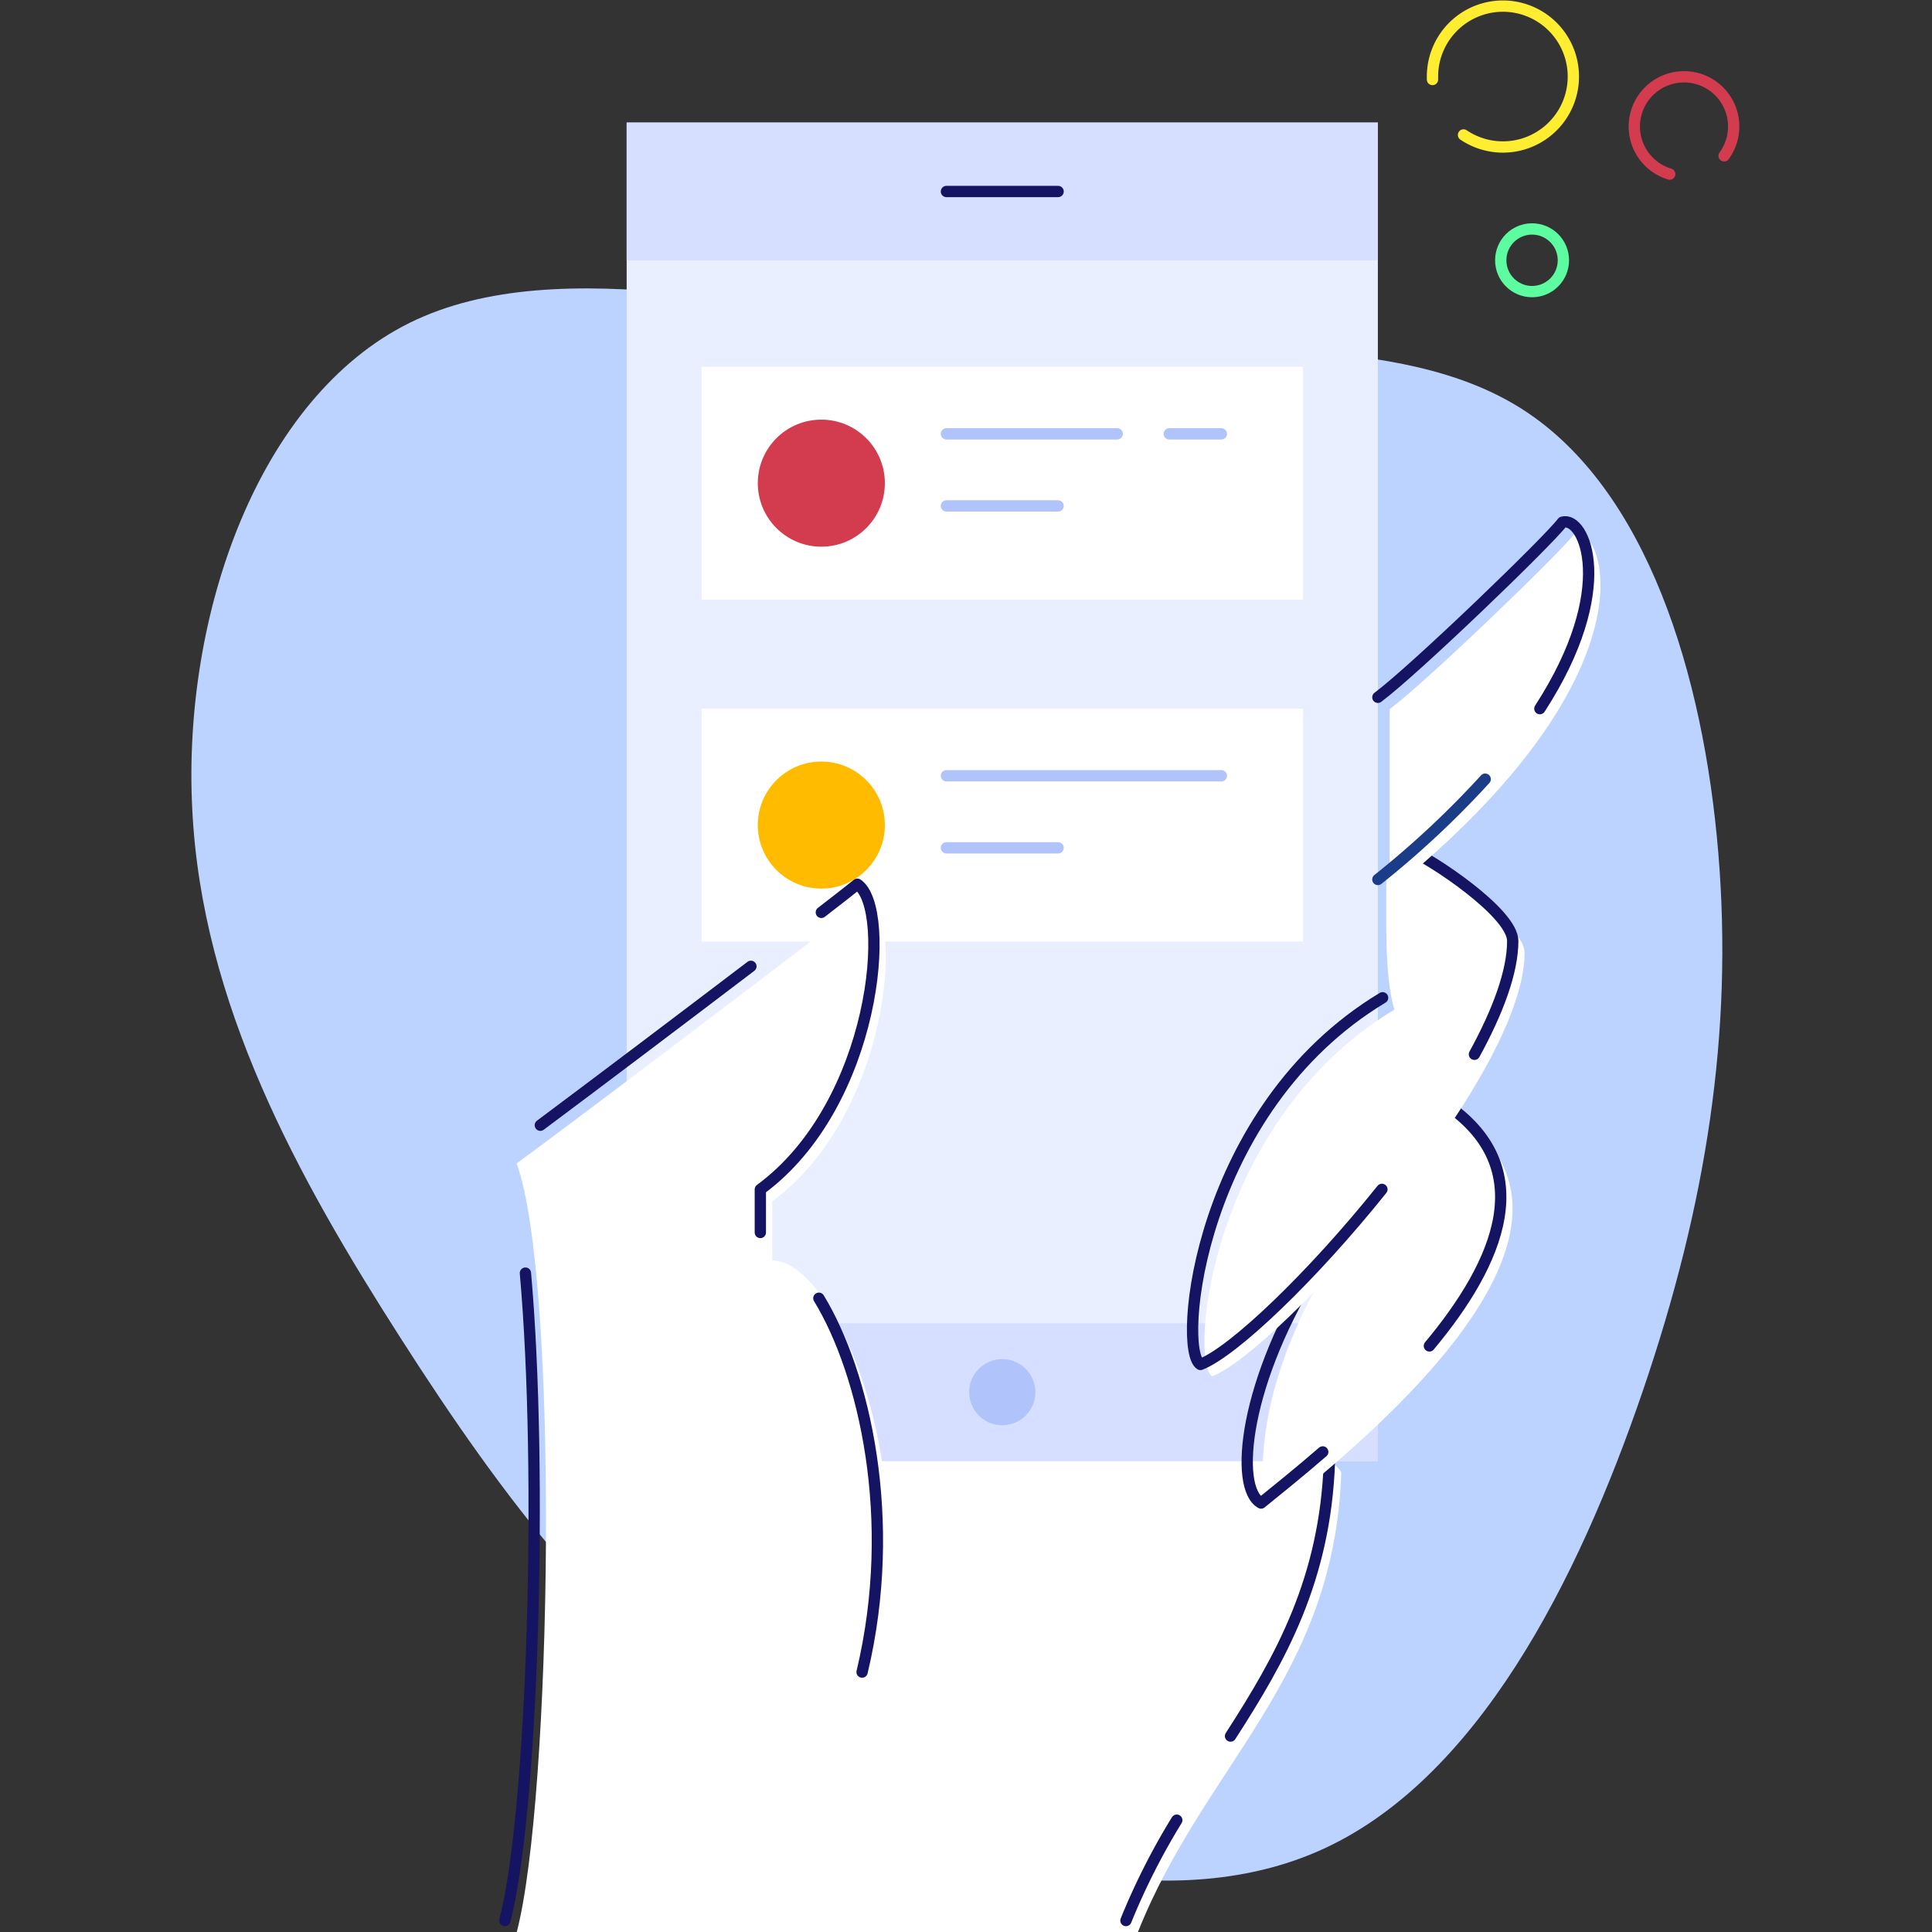 <svg xmlns="http://www.w3.org/2000/svg" xmlns:xlink="http://www.w3.org/1999/xlink" width="196" height="196" viewBox="0 0 196 196">
  <rect x="0" y="0" width="196" height="196" fill="#333333" stroke="none"/>
  <defs>
    <clipPath id="clip-path">
      <rect id="Rectangle_2360" data-name="Rectangle 2360" width="196" height="196" transform="translate(172 8226)" fill="#fff" stroke="#707070" stroke-width="1"/>
    </clipPath>
  </defs>
  <g id="Mask_Group_27" data-name="Mask Group 27" transform="translate(-172 -8226)" clip-path="url(#clip-path)">
    <g id="Layer_2" data-name="Layer 2" transform="translate(191.416 8226.047)">
      <g id="vector">
        <path id="Path_313" data-name="Path 313" d="M135.07,41.5c12.6,8.089,18.331,26.867,19.836,44.994s-1.179,35.606-7.681,54.626-16.788,39.627-32.971,46.662c-16.219,7.071-38.328.569-54.953-10.163-16.577-10.729-27.714-25.726-38.119-41.986S1.063,101.814.089,82.059C-.927,62.307,6.8,40.325,22.119,32.716c15.362-7.6,38.328-.773,59.585,1.3S122.471,33.407,135.07,41.5Z" fill="#bcd3ff"/>
        <path id="Path_314" data-name="Path 314" d="M96.012,195.99c6.754-17.006,19.923-25.727,20.643-46.607.024-1.546-25.443-17.971-37.325-17.7S51.9,195.99,51.9,195.99Z" fill="#fff"/>
        <rect id="Rectangle_2364" data-name="Rectangle 2364" width="76.207" height="135.795" transform="translate(44.158 12.388)" fill="#eaefff"/>
        <rect id="Rectangle_2365" data-name="Rectangle 2365" width="61.018" height="23.626" transform="translate(51.755 71.844)" fill="#fff"/>
        <line id="Line_1" data-name="Line 1" x2="27.889" transform="translate(76.599 78.653)" fill="none" stroke="#b0c3fa" stroke-linecap="round" stroke-linejoin="round" stroke-width="1.147"/>
        <line id="Line_2" data-name="Line 2" x2="11.329" transform="translate(76.599 85.965)" fill="none" stroke="#b0c3fa" stroke-linecap="round" stroke-linejoin="round" stroke-width="1.147"/>
        <circle id="Ellipse_53" data-name="Ellipse 53" cx="6.445" cy="6.445" r="6.445" transform="translate(57.463 77.211)" fill="#fb0"/>
        <path id="Path_315" data-name="Path 315" d="M105.421,176.075c5.072-7.868,9.618-15.861,10.033-27.892" fill="none" stroke="#141462" stroke-linecap="round" stroke-linejoin="round" stroke-width="1.147"/>
        <path id="Path_316" data-name="Path 316" d="M94.812,194.79a69.009,69.009,0,0,1,5.153-10.18" fill="none" stroke="#141462" stroke-linecap="round" stroke-linejoin="round" stroke-width="1.147"/>
        <rect id="Rectangle_2366" data-name="Rectangle 2366" width="61.018" height="23.626" transform="translate(51.755 37.157)" fill="#fff"/>
        <rect id="Rectangle_2367" data-name="Rectangle 2367" width="76.207" height="13.984" transform="translate(44.158 12.388)" fill="#d6dfff"/>
        <rect id="Rectangle_2368" data-name="Rectangle 2368" width="76.207" height="13.984" transform="translate(44.158 134.196)" fill="#d6dfff"/>
        <line id="Line_3" data-name="Line 3" x2="11.329" transform="translate(76.599 19.38)" fill="none" stroke="#141462" stroke-linecap="round" stroke-linejoin="round" stroke-width="1.147"/>
        <circle id="Ellipse_54" data-name="Ellipse 54" cx="3.358" cy="3.358" r="3.358" transform="translate(78.905 137.83)" fill="#b0c3fa"/>
        <path id="Path_317" data-name="Path 317" d="M33,195.99c3.6-13.682,4.321-66.008,0-78.01,6.241-4.561,31.924-24,35.765-27.123,3.6,2.4,1.92,22.323-9.841,30.964v6c6.241,0,15.6,20.883,10.321,42.965-3.051,9.673,6.4,25.2,6.4,25.2Z" fill="#fff"/>
        <path id="Path_318" data-name="Path 318" d="M63.659,131.659c4.58,7.511,8.089,22.424,4.383,37.925" fill="none" stroke="#141462" stroke-linecap="round" stroke-linejoin="round" stroke-width="1.147"/>
        <path id="Path_319" data-name="Path 319" d="M63.908,92.513c1.714-1.323,3-2.326,3.653-2.856,3.6,2.4,1.92,22.323-9.841,30.964v4.366" fill="none" stroke="#141462" stroke-linecap="round" stroke-linejoin="round" stroke-width="1.147"/>
        <path id="Path_320" data-name="Path 320" d="M35.4,114.106c5.413-4.037,14.241-10.705,21.363-16.12" fill="none" stroke="#141462" stroke-linecap="round" stroke-linejoin="round" stroke-width="1.147"/>
        <path id="Path_321" data-name="Path 321" d="M31.8,194.79c2.837-10.78,3.884-45.543,2.088-65.68" fill="none" stroke="#141462" stroke-linecap="round" stroke-linejoin="round" stroke-width="1.147"/>
        <line id="Line_4" data-name="Line 4" x2="5.283" transform="translate(99.205 43.966)" fill="none" stroke="#b0c3fa" stroke-linecap="round" stroke-linejoin="round" stroke-width="1.147"/>
        <line id="Line_5" data-name="Line 5" x2="17.323" transform="translate(76.599 43.966)" fill="none" stroke="#b0c3fa" stroke-linecap="round" stroke-linejoin="round" stroke-width="1.147"/>
        <line id="Line_6" data-name="Line 6" x2="11.329" transform="translate(76.599 51.278)" fill="none" stroke="#b0c3fa" stroke-linecap="round" stroke-linejoin="round" stroke-width="1.147"/>
        <circle id="Ellipse_55" data-name="Ellipse 55" cx="6.445" cy="6.445" r="6.445" transform="translate(57.463 42.524)" fill="#d33c4e"/>
        <path id="Path_322" data-name="Path 322" d="M128.349,113.1c17.721,11.843-10.969,34.324-18.631,40.534C107.735,152.213,106.36,132.927,128.349,113.1Z" fill="#fff"/>
        <path id="Path_323" data-name="Path 323" d="M114.775,147.249c-2.542,2.2-4.789,3.992-6.258,5.185-2.758-1.5-1.807-12.4,6-24.548" fill="none" stroke="#141462" stroke-linecap="round" stroke-linejoin="round" stroke-width="1.147"/>
        <path id="Path_324" data-name="Path 324" d="M127.149,111.9c9.7,6.481,5.494,16.149-1.555,24.594" fill="none" stroke="#141462" stroke-linecap="round" stroke-linejoin="round" stroke-width="1.147"/>
        <circle id="Ellipse_56" data-name="Ellipse 56" cx="3.178" cy="3.178" r="3.178" transform="translate(132.833 23.18)" fill="none" stroke="#5dfca1" stroke-linecap="round" stroke-linejoin="round" stroke-width="1.147"/>
        <path id="Path_325" data-name="Path 325" d="M125.908,8.019v-.3a7.146,7.146,0,1,1,3.149,5.924" fill="none" stroke="#ffed32" stroke-linecap="round" stroke-linejoin="round" stroke-width="1.147"/>
        <path id="Path_326" data-name="Path 326" d="M149.974,17.613a5.041,5.041,0,1,1,5.521-1.853" fill="none" stroke="#d33c4e" stroke-linecap="round" stroke-linejoin="round" stroke-width="1.147"/>
        <path id="Path_327" data-name="Path 327" d="M122.048,102.378c-18.722,11.281-20.883,35.765-18.482,37.2,6.721-2.64,31.684-30.244,31.684-42.965,0-2.88-8.348-8.329-10.266-9.109-1.075-.42.07-2.189-3.759,1.351C121.249,92.376,120.975,98.941,122.048,102.378Z" fill="#fff"/>
        <path id="Path_328" data-name="Path 328" d="M123.784,86.308c1.92.78,10.266,6.229,10.266,9.109,0,3.12-1.51,7.158-3.886,11.493" fill="none" stroke="#141462" stroke-linecap="round" stroke-linejoin="round" stroke-width="1.147"/>
        <path id="Path_329" data-name="Path 329" d="M120.779,120.615c-7.093,8.85-15.045,16.445-18.413,17.762-2.4-1.44-.24-25.923,18.482-37.2" fill="none" stroke="#141462" stroke-linecap="round" stroke-linejoin="round" stroke-width="1.147"/>
        <path id="Path_330" data-name="Path 330" d="M121.568,71.894c3.84-2.88,17.282-15.842,18.722-17.762,3.12-.96,8.641,14.162-18.722,36.245" fill="#fff"/>
        <path id="Path_331" data-name="Path 331" d="M131.254,79a94.093,94.093,0,0,1-10.885,10.173" fill="none" stroke="#1b3c87" stroke-linecap="round" stroke-linejoin="round" stroke-width="1.147"/>
        <path id="Path_332" data-name="Path 332" d="M120.368,70.694c3.84-2.88,17.282-15.842,18.722-17.762,2.208-.679,5.622,6.7-2.288,18.912" fill="none" stroke="#141462" stroke-linecap="round" stroke-linejoin="round" stroke-width="1.147"/>
      </g>
    </g>
  </g>
</svg>
